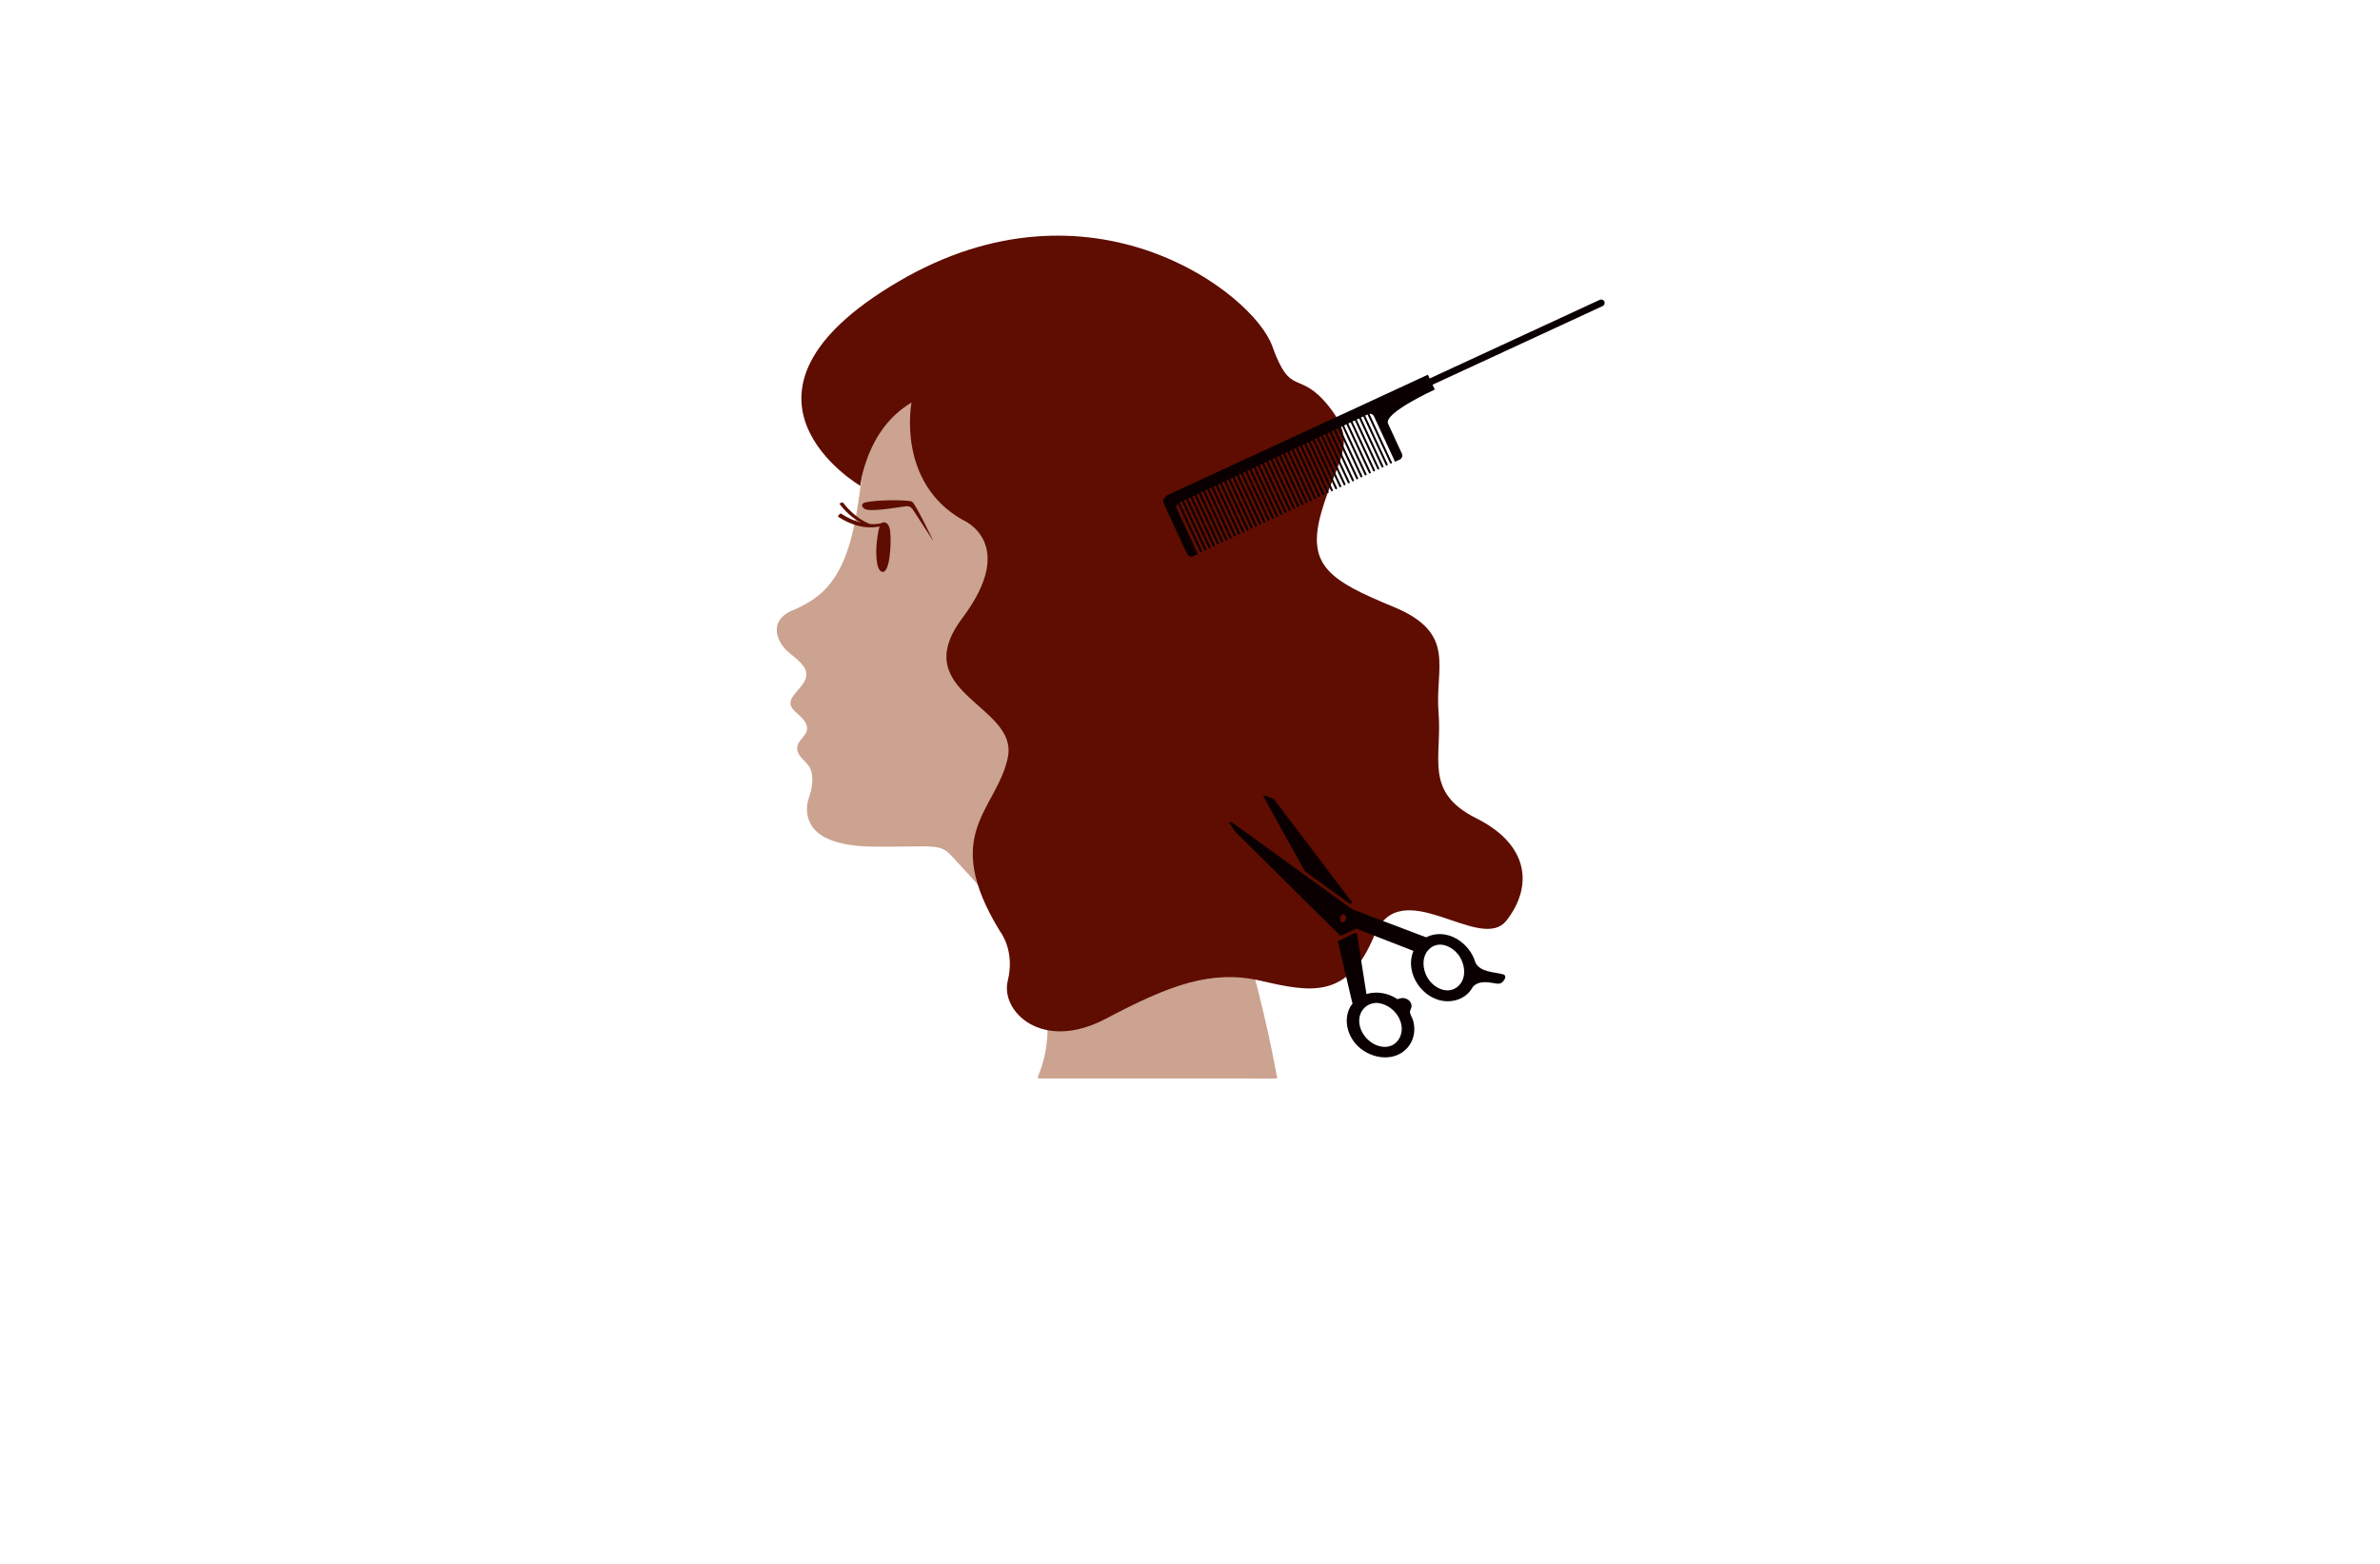 <?xml version="1.0" encoding="utf-8"?>
<!-- Generator: Adobe Illustrator 27.8.1, SVG Export Plug-In . SVG Version: 6.00 Build 0)  -->
<svg version="1.1" xmlns="http://www.w3.org/2000/svg" xmlns:xlink="http://www.w3.org/1999/xlink" x="0px" y="0px"
	 viewBox="0 0 350 230" style="enable-background:new 0 0 350 230;" xml:space="preserve">
<style type="text/css">
	.st0{fill:#F9FCD9;}
	.st1{fill:#FEF5F6;}
	.st2{fill:#FFDCE7;}
	.st3{fill:#F5FAFE;}
	.st4{fill:#C2F2D8;}
	.st5{fill:#F1FBEF;}
	.st6{fill:#E1E2D5;}
	.st7{fill:#F3F4C1;}
	.st8{fill:#F0FFFE;}
	.st9{fill:#EACFC1;}
	.st10{fill:#FFE9EC;}
	.st11{fill:#FFF2D9;}
	.st12{fill:#3D0010;}
	.st13{fill:#AE005A;}
	.st14{fill:#AF0043;}
	.st15{fill:#F52287;}
	.st16{fill:url(#SVGID_1_);}
	.st17{fill:url(#SVGID_00000128467371121589671090000004619012039671783585_);}
	.st18{fill:url(#SVGID_00000042737258587205573860000008166703359869369022_);}
	.st19{fill:#8E495D;}
	.st20{fill:#B76FC6;}
	.st21{fill:#750D24;}
	.st22{fill:#FFA697;}
	.st23{fill:#FFFFFF;stroke:#231F20;stroke-miterlimit:10;}
	.st24{fill:#E8E6E6;}
	.st25{fill-rule:evenodd;clip-rule:evenodd;fill:#470054;}
	.st26{fill-rule:evenodd;clip-rule:evenodd;fill:#012D2D;}
	.st27{fill:#8DAF00;}
	.st28{fill:#442A00;}
	.st29{fill:#426060;}
	.st30{fill:#5E0007;}
	.st31{fill:#63775F;}
	.st32{fill:#A86300;}
	.st33{fill-rule:evenodd;clip-rule:evenodd;fill:#BA9567;}
	.st34{fill:url(#SVGID_00000078725227270805094140000008284412519743317410_);}
	.st35{fill:url(#SVGID_00000080911377429114330160000016578795704834707870_);}
	.st36{fill:url(#SVGID_00000028324006980772710700000018261315094764610994_);}
	.st37{fill:#CAA095;}
	.st38{fill:#513536;}
	.st39{fill:#EDCFC9;}
	.st40{fill:#A86B76;}
	.st41{fill:url(#SVGID_00000150782353836212210830000010018016241707468672_);}
	.st42{fill:url(#SVGID_00000148652654160997169910000006934925553129013677_);}
	.st43{fill:url(#SVGID_00000147206108319761361930000016968378218962790561_);}
	.st44{fill:#FF838C;}
	.st45{fill-rule:evenodd;clip-rule:evenodd;fill:#D3B39C;}
	.st46{fill-rule:evenodd;clip-rule:evenodd;fill:#F2B8B0;}
	.st47{fill-rule:evenodd;clip-rule:evenodd;fill:#6D0008;}
	.st48{fill-rule:evenodd;clip-rule:evenodd;}
	.st49{fill-rule:evenodd;clip-rule:evenodd;fill:#905B6E;}
	.st50{fill-rule:evenodd;clip-rule:evenodd;fill:#661300;}
	.st51{fill-rule:evenodd;clip-rule:evenodd;fill:#816528;}
	.st52{fill:url(#SVGID_00000134946809837691290010000004228098648282129027_);}
	.st53{fill-rule:evenodd;clip-rule:evenodd;fill:#990014;}
	.st54{fill:#242021;}
	.st55{fill:#FFFFFF;}
	.st56{fill:#002175;}
	.st57{fill:#5BBAB7;}
	.st58{fill:#4C0231;}
	.st59{fill:#E20071;}
	.st60{opacity:0.5;}
	.st61{fill:#F9A74E;}
	.st62{fill:#BE1E2D;}
	.st63{stroke:#000000;stroke-width:0.75;stroke-miterlimit:10;}
	.st64{fill:none;stroke:#000000;stroke-width:2;stroke-miterlimit:10;}
	.st65{fill:url(#SVGID_00000085231965630124586690000001211865345185604509_);}
	.st66{fill:url(#SVGID_00000082326489415324904290000015366649565321120691_);}
	.st67{fill:url(#SVGID_00000021100146263954228620000011973821553641172135_);}
	.st68{fill:url(#SVGID_00000082327767378260959340000002567189754249616053_);}
	.st69{fill:url(#SVGID_00000013167380626046648030000007623864805282044843_);}
	.st70{fill:url(#SVGID_00000056393653784568009470000002061986641693695380_);}
	.st71{fill:url(#SVGID_00000080892023238951693640000005225854858566886579_);}
	.st72{fill:url(#SVGID_00000167370052458336536090000005706284712426997924_);}
	.st73{fill:url(#SVGID_00000081618378993258887140000001800151675436744851_);}
	.st74{fill:url(#SVGID_00000025408595672881847100000006606439267335413915_);}
	.st75{fill:url(#SVGID_00000016758616457873764470000003407330887529051560_);}
	.st76{fill:url(#SVGID_00000062914007008326582370000002523668785665495943_);}
	.st77{fill:url(#SVGID_00000172414489226110241010000011683399432959430833_);}
	.st78{fill:url(#SVGID_00000109729226977811016970000017209179919573163922_);}
	.st79{fill:url(#SVGID_00000106827332662546952990000008603692997467043006_);}
	.st80{fill:url(#SVGID_00000142882362006844192450000011083302516383067049_);}
	.st81{fill:url(#SVGID_00000173150997599738842830000013344501338381034925_);}
	.st82{fill:url(#SVGID_00000102526269392405556090000017395984960448258737_);}
	.st83{fill:url(#SVGID_00000031196068836324282710000017808321451701038269_);}
	.st84{fill:url(#SVGID_00000108293965629229381560000010663224896751849387_);}
	.st85{fill:url(#SVGID_00000108995582417630349090000000777102030716717977_);}
	.st86{fill:url(#SVGID_00000043447839899011690110000014624989784466852254_);}
	.st87{fill:url(#SVGID_00000002362139203938398860000016833160260886380194_);}
	.st88{fill:url(#SVGID_00000077317372414197495720000016095941916923724472_);}
	.st89{fill:none;stroke:#000000;stroke-miterlimit:10;}
	.st90{fill:url(#SVGID_00000123399844500357069690000012003113791179763874_);}
	.st91{fill:#543088;}
	.st92{fill:#B2875D;}
	.st93{fill:#231F20;}
	.st94{fill:#C19870;}
	.st95{stroke:#000000;stroke-width:2;stroke-miterlimit:10;}
	.st96{fill:url(#SVGID_00000169521063522254841200000016576457478066198147_);}
	
		.st97{fill:url(#SVGID_00000016772342292347845820000009093972308332512152_);stroke:url(#SVGID_00000138559178171247317680000001909102755613863089_);stroke-width:4;stroke-miterlimit:10;}
	
		.st98{fill:url(#SVGID_00000083793927336728566570000012678229481848687540_);stroke:url(#SVGID_00000079458663855166704350000011110792119353258937_);stroke-width:4;stroke-miterlimit:10;}
	.st99{fill:url(#SVGID_00000010995599123363504920000015471079375299152035_);}
	.st100{fill:url(#SVGID_00000121996161224948913300000013059845441322803620_);}
	.st101{fill:url(#SVGID_00000093899362360198800890000008827645715740231586_);}
	.st102{fill:url(#SVGID_00000040569888960234575840000017273302524254247843_);}
	.st103{fill:url(#SVGID_00000052084112276845382070000012710273817881010580_);}
	.st104{fill:url(#SVGID_00000139998425722004923320000017575502172780631739_);}
	.st105{fill:url(#SVGID_00000116918034120161679220000012191039712573803950_);}
	.st106{fill:url(#SVGID_00000091714670969387540640000002078852587752999859_);}
	.st107{fill:url(#SVGID_00000182522623078621410330000000985968891025533608_);}
	.st108{fill:url(#SVGID_00000054251576121000074530000002438796630723709607_);}
	.st109{fill:url(#SVGID_00000129909030126078321660000016133110426795103922_);}
	.st110{fill:url(#SVGID_00000089565930112554423500000007295721006507314818_);}
	.st111{fill:url(#SVGID_00000031912157331752192360000016807138097192480161_);}
	.st112{fill:url(#SVGID_00000151521076488608709210000017863784565649849235_);}
	.st113{fill:url(#SVGID_00000085967183245100148620000009423344032256613257_);}
	.st114{fill:url(#SVGID_00000075858248808226270740000006631339224391250616_);}
	.st115{fill:url(#SVGID_00000158711505519627329190000003017342254216890536_);}
	.st116{fill:url(#SVGID_00000143616134377406521210000016094084805017215114_);}
	.st117{fill:url(#SVGID_00000088096459979068388460000008012276008738399106_);}
	.st118{fill:url(#SVGID_00000049222850628613596950000013578539943093101470_);}
	.st119{fill:url(#SVGID_00000083085198082625525010000000290971768860391555_);}
	.st120{fill:#A15FAC;}
	.st121{fill:#A8007D;}
	.st122{fill:#5B2F00;}
	.st123{fill:#002C6B;}
	.st124{fill:#56001D;}
	.st125{fill:#8C002F;}
	.st126{fill:#043866;}
	.st127{fill:#506600;}
	.st128{fill:#604500;}
	.st129{fill-rule:evenodd;clip-rule:evenodd;fill:#C600C6;}
	.st130{fill-rule:evenodd;clip-rule:evenodd;fill:#464748;}
	.st131{fill-rule:evenodd;clip-rule:evenodd;fill:#FF838C;}
	.st132{fill-rule:evenodd;clip-rule:evenodd;fill:#005968;}
	.st133{fill:#F9C1C4;}
	.st134{fill-rule:evenodd;clip-rule:evenodd;fill:#002B26;}
	.st135{fill:#5B0A54;}
	.st136{fill-rule:evenodd;clip-rule:evenodd;fill:#C97943;}
	.st137{fill-rule:evenodd;clip-rule:evenodd;fill:#E9CEEA;}
	.st138{fill-rule:evenodd;clip-rule:evenodd;fill:#034C42;}
	.st139{fill:#026683;}
	.st140{fill:#26BCBC;}
	.st141{fill:#001F59;}
	.st142{fill:#7D1839;}
	.st143{fill:#A8228D;}
	.st144{fill:#304C19;}
	.st145{fill:#D3407F;}
	.st146{fill:#568429;}
	.st147{fill-rule:evenodd;clip-rule:evenodd;fill:#424200;}
	.st148{fill:url(#SVGID_00000096741396732114858350000018210131538024565152_);}
	.st149{fill:#5B2B00;}
	.st150{fill:#F7C844;}
	.st151{fill-rule:evenodd;clip-rule:evenodd;fill:#FFFFFF;}
	.st152{fill:url(#SVGID_00000074408119540916110640000012926448995722070712_);}
	.st153{fill-rule:evenodd;clip-rule:evenodd;fill:#ED1A23;}
	.st154{fill-rule:evenodd;clip-rule:evenodd;fill:#242021;}
	.st155{fill-rule:evenodd;clip-rule:evenodd;fill:#757072;}
	.st156{fill:#66405E;}
	.st157{fill:#CBA390;}
	.st158{fill:#230003;}
	.st159{fill:#004255;}
	.st160{fill:#FF93AC;}
	.st161{fill:#CC004A;}
	.st162{fill:#62007A;}
	.st163{fill-rule:evenodd;clip-rule:evenodd;fill:#E6FFFE;}
	.st164{fill-rule:evenodd;clip-rule:evenodd;fill:url(#SVGID_00000103233764473616211260000010644208025627987873_);}
	.st165{fill-rule:evenodd;clip-rule:evenodd;fill:#6B006B;}
	.st166{fill-rule:evenodd;clip-rule:evenodd;fill:#005B5B;}
	.st167{fill:#410163;}
	.st168{fill:#5E0D00;}
	.st169{fill:#0A0002;}
	.st170{fill:#FF0037;}
	.st171{fill:#7F4E8B;}
	.st172{fill:#C28CB3;}
	.st173{fill:#4D3D52;}
</style>
<g id="Logo1">
</g>
<g id="Logo2">
</g>
<g id="Logo3">
</g>
<g id="Logo4">
</g>
<g id="Logo5">
</g>
<g id="Logo6">
</g>
<g id="Logo7">
</g>
<g id="Logo8">
</g>
<g id="Logo9">
</g>
<g id="Logo10">
</g>
<g id="Logo11">
</g>
<g id="Logo12">
</g>
<g id="Logo13">
</g>
<g id="Logo14">
</g>
<g id="Logo15">
</g>
<g id="Logo16">
</g>
<g id="Logo17">
</g>
<g id="Logo18">
</g>
<g id="Logo19">
</g>
<g id="Logo20">
</g>
<g id="Logo21">
</g>
<g id="Logo22">
</g>
<g id="Logo23">
</g>
<g id="Logo24">
</g>
<g id="Logo25">
</g>
<g id="Logo26">
</g>
<g id="Logo27">
</g>
<g id="Logo28">
</g>
<g id="Logo29">
</g>
<g id="Logo30">
</g>
<g id="Logo31">
</g>
<g id="Logo32">
</g>
<g id="Logo33">
</g>
<g id="Logo34">
</g>
<g id="Logo35">
</g>
<g id="Logo36">
</g>
<g id="Logo37">
</g>
<g id="Logo38">
</g>
<g id="Logo39">
</g>
<g id="Logo40">
</g>
<g id="Logo41">
</g>
<g id="Logo42">
</g>
<g id="Logo43">
</g>
<g id="Logo44">
</g>
<g id="Logo45">
</g>
<g id="Logo46">
</g>
<g id="Logo47">
</g>
<g id="Logo48">
</g>
<g id="Logo49">
</g>
<g id="Logo50">
	<g>
		<path class="st157" d="M187.51,156.94c-0.28-1.51-0.58-3.02-0.91-4.52c-0.51-2.34-1.06-4.68-1.65-7c-0.78-3.06-1.62-6.1-2.52-9.13
			c-1.08-3.63-2.25-7.23-3.5-10.81c-1.42-4.06-2.96-8.09-4.6-12.07c-1.8-4.36-3.74-8.66-5.81-12.9c-2.21-4.5-4.57-8.92-7.1-13.25
			c-2.67-4.55-5.52-9-8.57-13.31c-3.14-4.42-6.48-8.7-10.05-12.78c-0.89-1.02-1.8-2.03-2.72-3.03c-0.01-0.01-0.02-0.02-0.04-0.03
			c-0.03-0.02-0.09-0.04-0.17-0.05c-2.21-0.2-4.6,0.45-6.52,1.51c-1.93,1.07-3.49,2.68-4.58,4.59c-0.7,1.23-1.22,2.56-1.58,3.93
			c-0.51,1.92-0.67,3.9-0.98,5.86c-0.76,4.81-1.9,10.54-5.97,13.72c-1.12,0.88-2.43,1.59-3.74,2.12c-0.84,0.34-1.64,0.92-2.03,1.75
			c-0.65,1.42,0.14,3.09,1.18,4.1c1.15,1.11,3.69,2.49,2.72,4.44c-0.35,0.71-0.92,1.27-1.41,1.87c-0.35,0.43-0.76,0.95-0.71,1.54
			c0.06,0.76,0.79,1.22,1.28,1.7c0.51,0.49,1.15,1.15,1.16,1.92c0.01,1.14-1.39,1.7-1.46,2.86c-0.04,0.67,0.4,1.26,0.84,1.72
			c0.59,0.6,1.09,1.06,1.28,1.92c0.27,1.2,0.01,2.53-0.38,3.67c-0.21,0.61-0.33,1.22-0.3,1.87c0.19,4.87,6.54,5.36,10.15,5.37
			c1.77,0.01,3.54-0.01,5.31-0.03c1-0.01,2.01-0.04,3.01,0.04c0.58,0.05,1.16,0.14,1.67,0.42c0.51,0.28,0.93,0.71,1.32,1.14
			c2.86,3.12,5.81,6.2,8.25,9.67c3.61,5.14,6.32,11.32,5.54,17.73c-0.21,1.71-0.66,3.38-1.32,4.98c-0.04,0.1,0.27,0.14,0.3,0.14
			c1.15,0,2.31,0,3.46,0c2.76,0,5.51,0,8.27,0c3.35,0,6.7,0,10.05,0c2.88,0,5.77,0,8.65,0c1.4,0,2.83,0.08,4.23,0
			c0.02,0,0.04,0,0.06,0c0.03,0,0.21-0.01,0.2-0.07C187.71,158.01,187.61,157.48,187.51,156.94z"/>
		<path class="st168" d="M127.16,73.92c-0.15,0.04-0.27,0.13-0.34,0.25c-0.08,0.16-0.08,0.39,0.31,0.66
			c0.75,0.52,4.63-0.18,6.12-0.38c0.37-0.05,0.75,0.13,0.95,0.43l3.06,4.7c0,0-2.64-5.53-3.14-5.81
			C133.62,73.52,128.91,73.45,127.16,73.92z M129.65,76.89c0,0,1.07-0.49,1.26,1.29c0.2,1.78-0.05,6.14-1.17,5.93
			c-1.11-0.22-0.85-3.87-0.85-3.87S129.16,77.1,129.65,76.89z M123.66,75.53c1.91,1.23,4.2,1.98,6.52,1.29
			c0.17-0.05-0.14,0.43-0.28,0.47c-2.37,0.7-4.69-0.02-6.65-1.29C123.16,75.95,123.54,75.45,123.66,75.53L123.66,75.53z
			 M123.98,73.92c0.48,0.65,1.06,1.24,1.68,1.76c1.09,0.92,2.81,2,4.36,1.47c0.1-0.03,0.63-0.11,0.3,0
			c-2.79,0.95-5.36-1.02-6.89-3.09C123.43,74.07,123.91,73.82,123.98,73.92L123.98,73.92z"/>
		<path class="st168" d="M141.53,76.44c0,0,8.34,3.33,0,14.45c-8.34,11.12,8.34,12.78,6.67,20.56c-1.67,7.78-10,11.12-1.11,25.57
			c0,0,2.22,2.78,1.11,7.23c-1.11,4.45,5,10.56,14.45,5.56c9.45-5,15.56-7.23,22.79-5.56s12.78,2.78,16.67-6.67
			c3.89-9.45,15.56,2.78,19.45-2.22c3.89-5,3.33-11.12-4.45-15.01c-7.78-3.89-5-8.89-5.56-15.56c-0.56-6.67,2.78-11.67-6.67-15.56
			c-9.45-3.89-12.78-6.11-10.56-13.89c2.22-7.78,5.56-10,1.11-15.56c-4.45-5.56-5.56-1.11-8.34-8.89
			c-2.78-7.78-26.68-26.12-55.02-9.45s-5.56,30.01-5.56,30.01s0.86-8.34,7.53-12.23C134.05,59.21,131.78,70.88,141.53,76.44z"/>
		<path class="st169" d="M207.36,148.98c-0.1-0.34,0.26-0.7,0.22-1.09c-0.03-0.33-0.21-0.64-0.48-0.84
			c-0.46-0.34-1.08-0.33-1.57-0.09c-1.36-0.91-3.01-1.22-4.58-0.77c-0.41-2.58-0.82-5.15-1.22-7.73c-0.06-0.38-0.12-0.75-0.18-1.13
			c-0.02-0.14-0.35-0.09-0.43-0.05c-0.75,0.36-1.51,0.72-2.26,1.08c-0.07,0.02-0.12,0.05-0.11,0.09c0.69,2.93,1.37,5.87,2.06,8.8
			c0.02,0.09,0.1,0.27,0.08,0.36c-0.02,0.1-0.21,0.27-0.27,0.37c-0.09,0.16-0.17,0.32-0.24,0.48c-0.12,0.3-0.21,0.61-0.27,0.93
			c-0.24,1.44,0.26,2.93,1.18,4.04c1.82,2.21,5.64,3.01,7.7,0.65c0.6-0.69,0.94-1.56,0.99-2.47c0.03-0.48-0.03-0.97-0.15-1.44
			C207.72,149.75,207.48,149.39,207.36,148.98z M202.48,147.5c1.69,0.12,3.21,1.46,3.58,3.11c0.39,1.69-0.69,3.46-2.56,3.35
			c-1.69-0.09-3.21-1.54-3.55-3.17C199.59,149.09,200.68,147.51,202.48,147.5z M190.1,124.9c0.39,0.7,0.77,1.39,1.16,2.09
			c0.2,0.35,0.36,0.78,0.61,1.1c0.15,0.2,0.4,0.33,0.6,0.47c0.68,0.49,1.36,0.98,2.03,1.47c1.29,0.93,2.57,1.86,3.86,2.79
			c0.06,0.04,0.5,0.12,0.47-0.03c-0.01-0.04-0.01-0.07-0.02-0.11c0,0,0,0,0,0c0-0.01,0-0.02-0.01-0.02c-1.44-1.9-2.87-3.8-4.31-5.69
			c-2.09-2.75-4.17-5.51-6.26-8.26c-0.24-0.32-0.47-0.67-0.74-0.98c-0.3-0.34-0.85-0.48-1.26-0.67c-0.05-0.03-0.51-0.07-0.43,0.08
			C187.25,119.74,188.68,122.32,190.1,124.9z M221.02,143.29c-1.32-0.36-3.35-0.3-4.05-1.73c-0.84-2.97-4.29-5.2-7.25-3.71
			c-2.08-0.79-4.16-1.57-6.23-2.36c-1.26-0.48-2.53-0.96-3.79-1.44c-0.28-0.11-0.57-0.21-0.85-0.32c0,0,0,0,0,0
			c-0.05-0.03-0.09-0.07-0.14-0.1c-4.26-3.08-8.52-6.16-12.78-9.25c-1.57-1.13-3.13-2.27-4.7-3.4c-0.06-0.04-0.56-0.12-0.47,0.01
			c0.34,0.48,0.64,1.02,1.03,1.47c0.19,0.22,0.42,0.42,0.63,0.63c1.12,1.11,2.24,2.21,3.36,3.32c3,2.96,6,5.93,8.99,8.89
			c0.74,0.73,1.47,1.45,2.2,2.18c0.09,0.09,0.31,0.12,0.43,0.06c0.68-0.32,1.36-0.64,2.04-0.96c2.48,0.96,4.97,1.92,7.45,2.89
			c0.32,0.13,0.65,0.25,0.97,0.38c-1.59,3.84,2.39,8.49,6.46,7.18c0.47-0.15,0.91-0.39,1.3-0.7c0.21-0.17,0.4-0.36,0.57-0.57
			c0.2-0.24,0.33-0.57,0.55-0.77c0.74-0.69,1.91-0.58,2.82-0.42c0.57,0.1,1.07,0.25,1.5-0.25
			C221.38,143.94,221.57,143.44,221.02,143.29z M197.41,135.65c-0.12-0.02-0.23-0.14-0.28-0.25c-0.14-0.24-0.1-0.55,0.09-0.75
			c0.08-0.09,0.2-0.18,0.33-0.18c0.14,0,0.26,0.13,0.32,0.24c0.14,0.25,0.09,0.54-0.08,0.75
			C197.69,135.56,197.55,135.67,197.41,135.65z M214.6,140.59c0.87,1.34,1.12,3.37-0.23,4.51c-1.43,1.21-3.39,0.27-4.31-1.1
			c-0.89-1.32-1.1-3.39,0.23-4.52C211.74,138.26,213.65,139.25,214.6,140.59z M171.12,74l3.45,7.47c0.16,0.34,0.56,0.49,0.9,0.33
			l0.68-0.31l-3.1-6.7c-0.12-0.26-0.05-0.55,0.16-0.73l3.29,7.1c0.03,0.07,0.12,0.11,0.2,0.07c0.07-0.03,0.11-0.12,0.07-0.2
			l-3.3-7.13l0.35-0.16l3.3,7.13c0.03,0.07,0.12,0.11,0.2,0.07c0.07-0.03,0.11-0.12,0.07-0.2l-3.3-7.13l0.35-0.16l3.3,7.13
			c0.03,0.07,0.12,0.11,0.2,0.07c0.07-0.03,0.11-0.12,0.07-0.2l-3.3-7.13l0.35-0.16l3.3,7.13c0.03,0.07,0.12,0.11,0.2,0.07
			c0.07-0.03,0.11-0.12,0.07-0.2l-3.3-7.13l0.35-0.16l3.3,7.13c0.03,0.07,0.12,0.11,0.2,0.07s0.11-0.12,0.07-0.2l-3.3-7.13
			l0.35-0.16l3.3,7.13c0.03,0.07,0.12,0.11,0.2,0.07c0.07-0.03,0.11-0.12,0.07-0.2l-3.3-7.13l0.35-0.16l3.3,7.13
			c0.03,0.07,0.12,0.11,0.2,0.07c0.07-0.03,0.11-0.12,0.07-0.2l-3.3-7.13l0.35-0.16l3.3,7.13c0.03,0.07,0.12,0.11,0.2,0.07
			c0.07-0.03,0.11-0.12,0.07-0.2l-3.3-7.13l0.35-0.16l3.3,7.13c0.03,0.07,0.12,0.11,0.2,0.07c0.07-0.03,0.11-0.12,0.07-0.2
			l-3.3-7.13l0.35-0.16l3.3,7.13c0.03,0.07,0.12,0.11,0.2,0.07c0.07-0.03,0.11-0.12,0.07-0.2l-3.3-7.13l0.35-0.16l3.3,7.13
			c0.03,0.07,0.12,0.11,0.2,0.07c0.07-0.03,0.11-0.12,0.07-0.2l-3.3-7.13l0.35-0.16l3.3,7.13c0.03,0.07,0.12,0.11,0.2,0.07
			c0.07-0.03,0.11-0.12,0.07-0.2l-3.3-7.13l0.35-0.16l3.3,7.13c0.03,0.07,0.12,0.11,0.2,0.07c0.07-0.03,0.11-0.12,0.07-0.2
			l-3.3-7.13l0.35-0.16l3.3,7.13c0.03,0.07,0.12,0.11,0.2,0.07c0.07-0.03,0.11-0.12,0.07-0.2l-3.3-7.13l0.35-0.16l3.3,7.13
			c0.03,0.07,0.12,0.11,0.2,0.07c0.07-0.03,0.11-0.12,0.07-0.2l-3.3-7.13l0.35-0.16l3.3,7.13c0.03,0.07,0.12,0.11,0.2,0.07
			c0.07-0.03,0.11-0.12,0.07-0.2l-3.3-7.13l0.35-0.16l3.3,7.13c0.03,0.07,0.12,0.11,0.2,0.07c0.07-0.03,0.11-0.12,0.07-0.2
			l-3.3-7.13l0.35-0.16l3.3,7.13c0.03,0.07,0.12,0.11,0.2,0.07c0.07-0.03,0.11-0.12,0.07-0.2l-3.3-7.13l0.35-0.16l3.3,7.13
			c0.03,0.07,0.12,0.11,0.2,0.07s0.11-0.12,0.07-0.2l-3.3-7.13l0.35-0.16l3.3,7.13c0.03,0.07,0.12,0.11,0.2,0.07
			c0.07-0.03,0.11-0.12,0.07-0.2l-3.3-7.13l0.35-0.16l3.3,7.13c0.03,0.07,0.12,0.11,0.2,0.07c0.07-0.03,0.11-0.12,0.07-0.2
			l-3.3-7.13l0.35-0.16l3.3,7.13c0.03,0.07,0.12,0.11,0.2,0.07c0.07-0.03,0.11-0.12,0.07-0.2l-3.3-7.13l0.35-0.16l3.3,7.13
			c0.03,0.07,0.12,0.11,0.2,0.07c0.07-0.03,0.11-0.12,0.07-0.2l-3.3-7.13l0.35-0.16l3.3,7.13c0.03,0.07,0.12,0.11,0.2,0.07
			c0.07-0.03,0.11-0.12,0.07-0.2l-3.3-7.13l0.35-0.16l3.3,7.13c0.03,0.07,0.12,0.11,0.2,0.07c0.07-0.03,0.11-0.12,0.07-0.2
			l-3.3-7.13l0.35-0.16l3.3,7.13c0.03,0.07,0.12,0.11,0.2,0.07s0.11-0.12,0.07-0.2l-3.3-7.13l0.35-0.16l3.3,7.13
			c0.03,0.07,0.12,0.11,0.2,0.07c0.07-0.03,0.11-0.12,0.07-0.2l-3.3-7.13l0.35-0.16l3.3,7.13c0.03,0.07,0.12,0.11,0.2,0.07
			c0.07-0.03,0.11-0.12,0.07-0.2l-3.3-7.13l0.35-0.16l3.3,7.13c0.03,0.07,0.12,0.11,0.2,0.07c0.07-0.03,0.11-0.12,0.07-0.2
			l-3.3-7.13l0.35-0.16l3.3,7.13c0.03,0.07,0.12,0.11,0.2,0.07c0.07-0.03,0.11-0.12,0.07-0.2l-3.3-7.13l0.35-0.16l3.3,7.13
			c0.03,0.07,0.12,0.11,0.2,0.07c0.07-0.03,0.11-0.12,0.07-0.2l-3.3-7.13l0.35-0.16l3.3,7.13c0.03,0.07,0.12,0.11,0.2,0.07
			c0.07-0.03,0.11-0.12,0.07-0.2l-3.3-7.13l0.35-0.16l3.3,7.13c0.03,0.07,0.12,0.11,0.2,0.07c0.07-0.03,0.11-0.12,0.07-0.2
			l-3.3-7.13l0.35-0.16l3.3,7.13c0.03,0.07,0.12,0.11,0.2,0.07c0.07-0.03,0.11-0.12,0.07-0.2l-3.3-7.13l0.35-0.16l3.3,7.13
			c0.03,0.07,0.12,0.11,0.2,0.07c0.07-0.03,0.11-0.12,0.07-0.2l-3.3-7.13l0.35-0.16l3.3,7.13c0.03,0.07,0.12,0.11,0.2,0.07
			c0.07-0.03,0.11-0.12,0.07-0.2l-3.3-7.13l0.35-0.16l3.3,7.13c0.03,0.07,0.12,0.11,0.2,0.07c0.07-0.03,0.11-0.12,0.07-0.2
			l-3.3-7.13l0.35-0.16l3.3,7.13c0.03,0.07,0.12,0.11,0.2,0.07c0.07-0.03,0.11-0.12,0.07-0.2l-3.3-7.13l0.35-0.16l3.3,7.13
			c0.03,0.07,0.12,0.11,0.2,0.07c0.07-0.03,0.11-0.12,0.07-0.2l-3.3-7.13l0.35-0.16l3.3,7.13c0.03,0.07,0.12,0.11,0.2,0.07
			c0.07-0.03,0.11-0.12,0.07-0.2l-3.3-7.13l0.35-0.16l3.3,7.13c0.03,0.07,0.12,0.11,0.2,0.07c0.07-0.03,0.11-0.12,0.07-0.2
			l-3.3-7.13l0.35-0.16l3.3,7.13c0.03,0.07,0.12,0.11,0.2,0.07c0.07-0.03,0.11-0.12,0.07-0.2l-3.3-7.13l0.35-0.16l3.3,7.13
			c0.03,0.07,0.12,0.11,0.2,0.07c0.07-0.03,0.11-0.12,0.07-0.2l-3.3-7.13l0.35-0.16l3.3,7.13c0.03,0.07,0.12,0.11,0.2,0.07
			c0.07-0.03,0.11-0.12,0.07-0.2l-3.3-7.13l0.35-0.16l3.3,7.13c0.03,0.07,0.12,0.11,0.2,0.07c0.07-0.03,0.11-0.12,0.07-0.2
			l-3.3-7.13l0.35-0.16l3.3,7.13c0.03,0.07,0.12,0.11,0.2,0.07c0.07-0.03,0.11-0.12,0.07-0.2l-3.29-7.1
			c0.27-0.04,0.54,0.1,0.66,0.35l3.1,6.7l0.68-0.31c0.34-0.16,0.49-0.56,0.33-0.9c0,0-1.31-2.83-2.03-4.39
			c-0.72-1.56,6.87-5.02,6.87-5.02l-0.33-0.71l25.02-11.57c0.25-0.12,0.36-0.42,0.25-0.67c-0.12-0.25-0.42-0.36-0.67-0.25
			l-25.02,11.57l-0.26-0.56l-8.18,3.79l-0.3,0.14l-29.87,13.81C171.11,73.26,170.96,73.66,171.12,74z"/>
	</g>
</g>
</svg>
